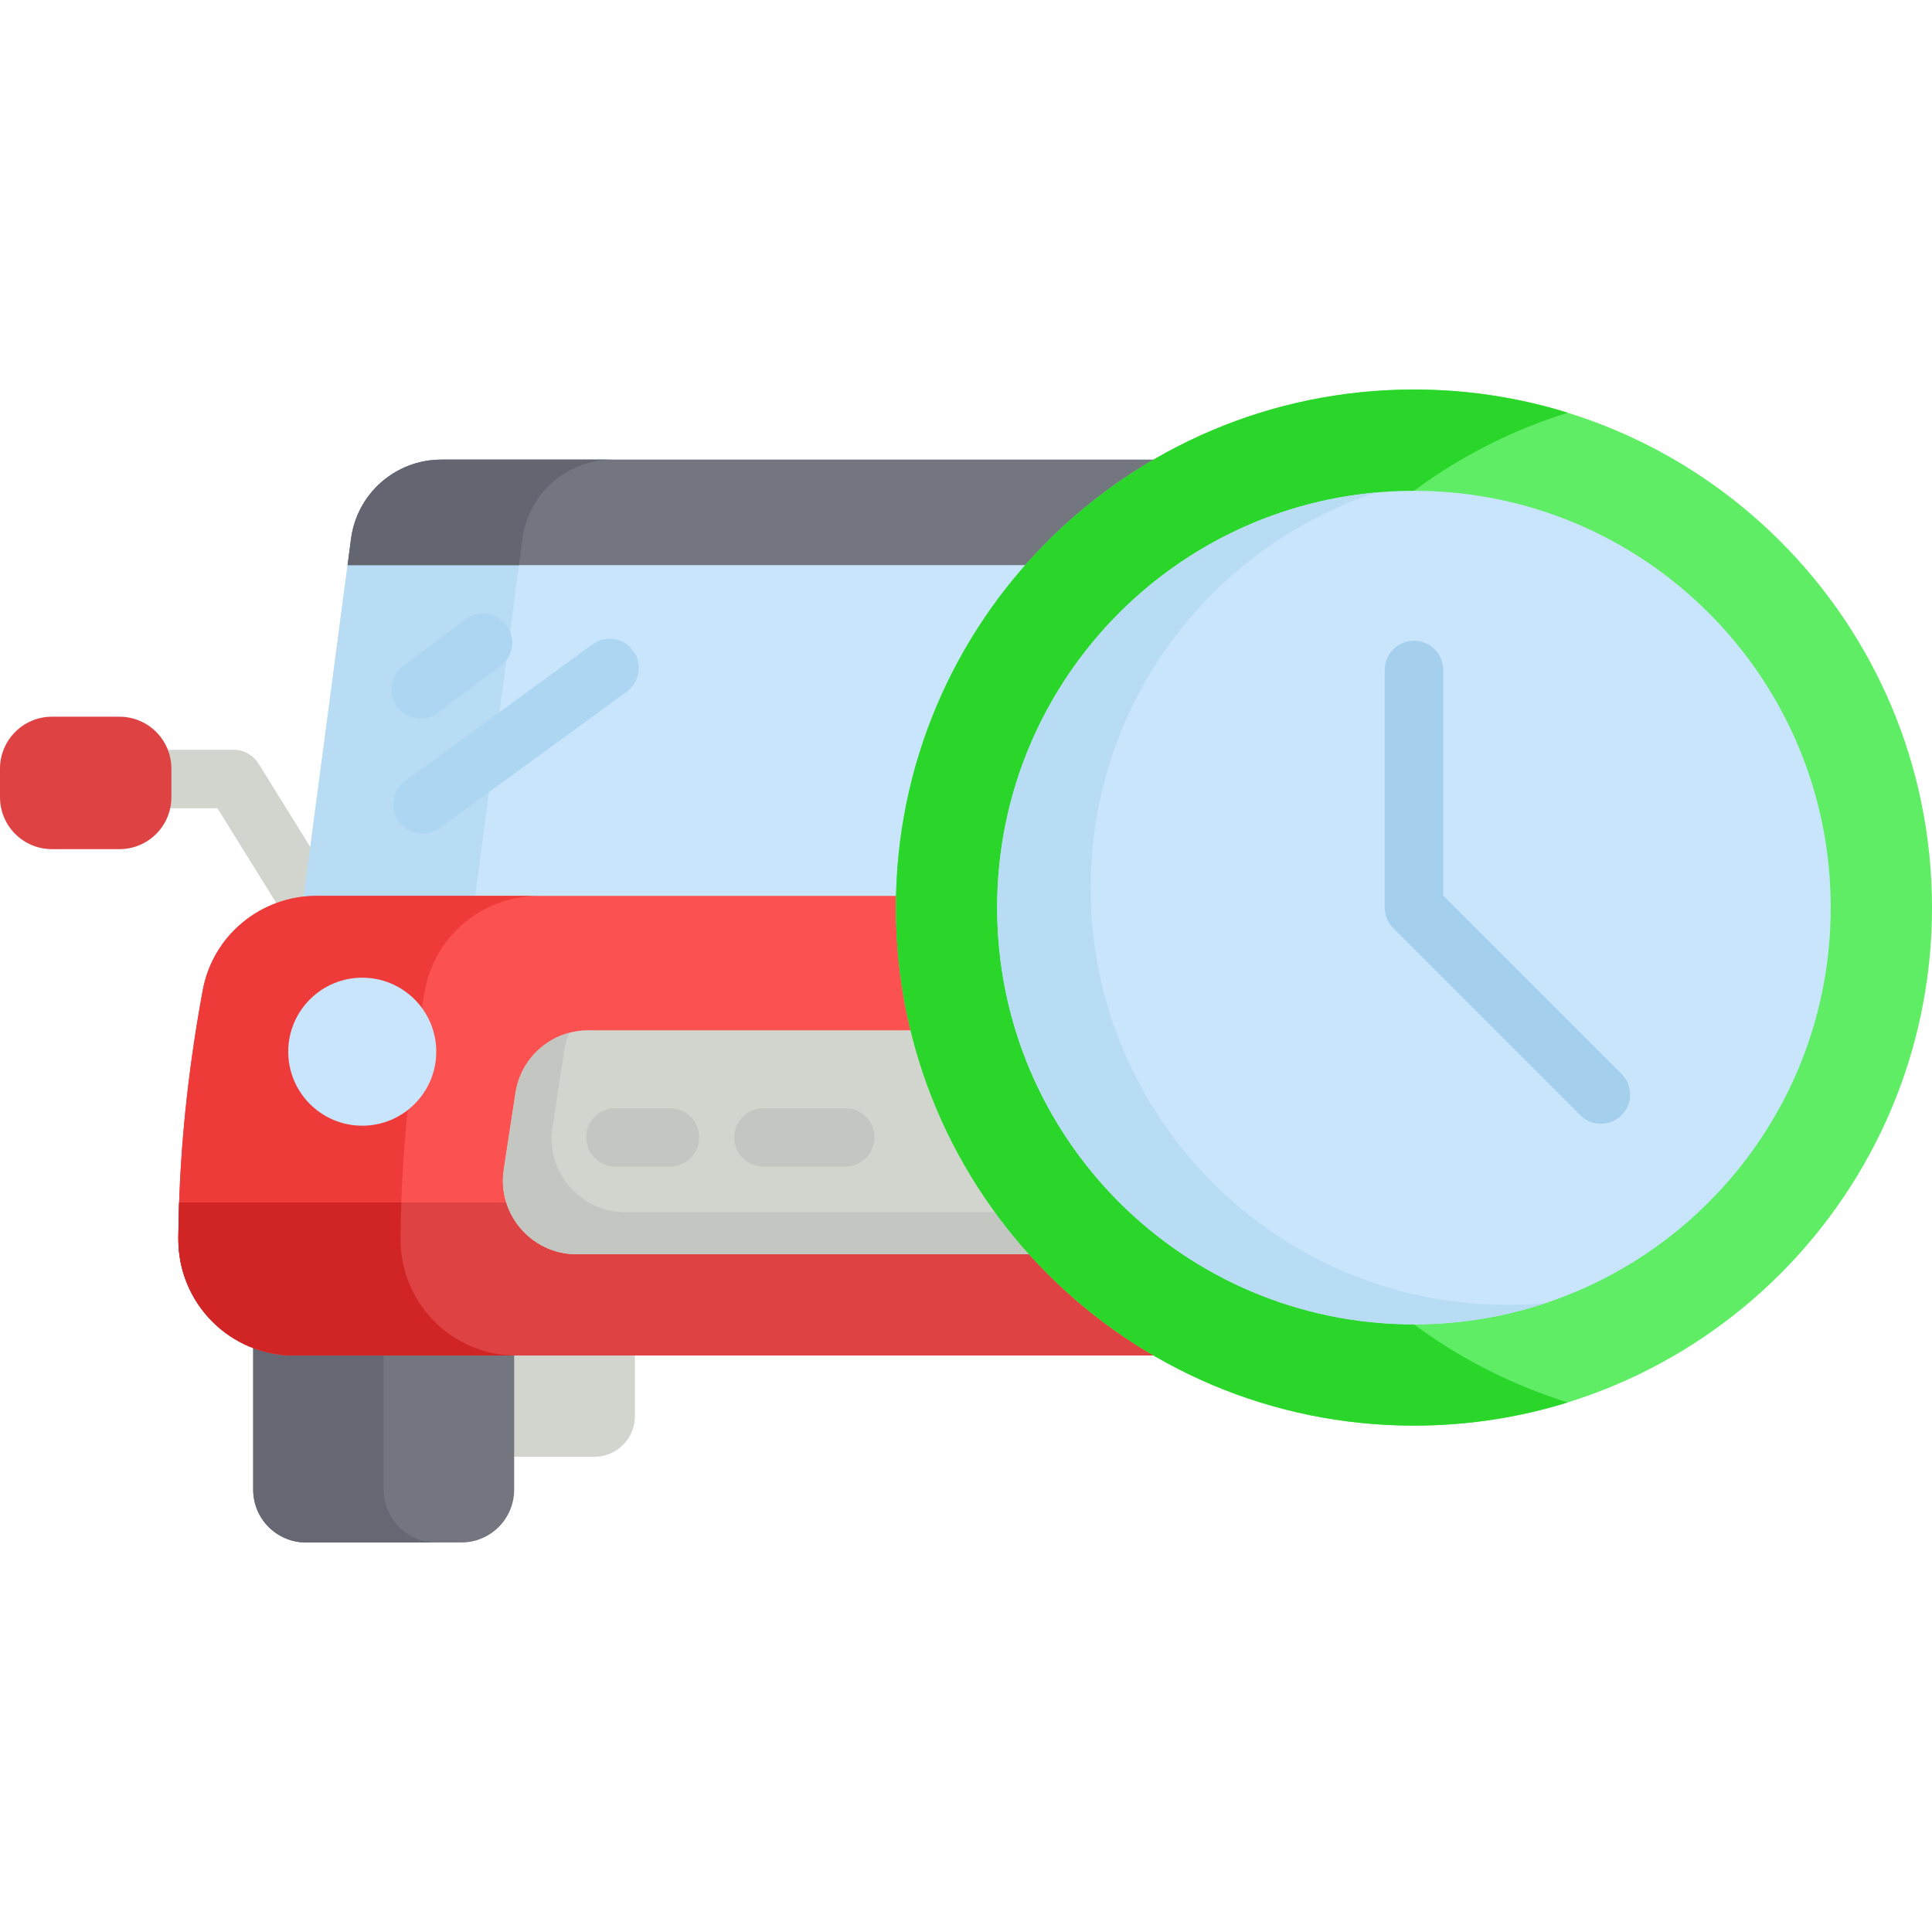 <?xml version="1.0" encoding="iso-8859-1"?>
<!-- Generator: Adobe Illustrator 19.0.0, SVG Export Plug-In . SVG Version: 6.00 Build 0)  -->
<svg version="1.1" id="Capa_1" xmlns="http://www.w3.org/2000/svg" xmlns:xlink="http://www.w3.org/1999/xlink" x="0px" y="0px"
	 viewBox="0 0 512 512" style="enable-background:new 0 0 512 512;" xml:space="preserve">
<path style="fill:#D1D5CD;" d="M80.523,244.13c-2.59,0-5.119-1.299-6.585-3.66l-16.31-26.276H35.097
	c-4.276,0-7.742-3.465-7.742-7.742c0-4.277,3.466-7.742,7.742-7.742h26.839c2.678,0,5.165,1.384,6.578,3.659l18.581,29.935
	c2.255,3.634,1.139,8.406-2.495,10.66C83.328,243.754,81.917,244.13,80.523,244.13z"/>
<path style="fill:#C8E5FC;" d="M345.569,149.77l-0.867-6.565c-1.383-12.191-11.695-21.399-23.969-21.399H116.945
	c-12.274,0-22.586,9.208-23.969,21.399l-0.867,6.565l-11.592,87.649v11.128h276.645v-11.128L345.569,149.77z"/>
<path style="fill:#B8DCF4;" d="M137.528,149.77l0.867-6.565c1.383-12.191,11.695-21.399,23.969-21.399h-45.419
	c-12.274,0-22.586,9.208-23.969,21.399l-0.867,6.565l-11.592,87.649v11.128h45.419v-11.128L137.528,149.77z"/>
<path style="fill:#74767F;" d="M344.702,143.205l0.867,6.565H92.108l0.867-6.565c1.383-12.191,11.695-21.399,23.969-21.399h203.788
	C333.006,121.806,343.319,131.014,344.702,143.205z"/>
<path style="fill:#636570;" d="M137.528,149.77L137.528,149.77l0.867-6.565c1.383-12.191,11.695-21.399,23.969-21.399h-45.419
	c-2.301,0-4.534,0.323-6.651,0.93c-1.412,0.405-2.773,0.934-4.068,1.577c-2.592,1.287-4.925,3.028-6.89,5.124
	c-1.965,2.098-3.563,4.551-4.685,7.265c-0.841,2.035-1.414,4.216-1.674,6.501l-0.867,6.565h45.419V149.77z"/>
<path style="fill:#D1D5CD;" d="M168.258,342.71v32.588c0,5.946-4.821,10.766-10.766,10.766h-36.717V342.71H168.258z"/>
<path style="fill:#74767F;" d="M136.258,386.065v8.712c0,7.732-6.266,13.997-13.997,13.997H81.094
	c-7.732,0-13.997-6.266-13.997-13.997V342.71h10.849h58.312V386.065z"/>
<path style="fill:#656872;" d="M101.677,394.777V342.71H77.946H67.097v52.067c0,7.732,6.266,13.997,13.997,13.997h34.581
	C107.943,408.774,101.677,402.508,101.677,394.777z"/>
<path style="fill:#DE4242;" d="M45.419,207.484v3.778c0,7.608-6.163,13.77-13.77,13.77H13.77c-7.608,0-13.77-6.163-13.77-13.77
	v-7.556c0-7.608,6.163-13.77,13.77-13.77h17.879c7.608,0,13.77,6.163,13.77,13.77V207.484z"/>
<g>
	<path style="fill:#ADD6F2;" d="M111.49,190.452c-2.354,0-4.678-1.068-6.2-3.097c-2.565-3.42-1.871-8.274,1.548-10.839
		l16.516-12.387c3.42-2.564,8.274-1.873,10.839,1.548c2.565,3.42,1.871,8.274-1.548,10.839l-16.516,12.387
		C114.737,189.948,113.107,190.452,111.49,190.452z"/>
	<path style="fill:#ADD6F2;" d="M112.006,220.904c-2.39,0-4.746-1.102-6.262-3.181c-2.519-3.455-1.761-8.297,1.694-10.817
		l49.548-36.129c3.457-2.521,8.299-1.761,10.817,1.694c2.519,3.455,1.761,8.297-1.694,10.817l-49.548,36.129
		C115.185,220.42,113.589,220.904,112.006,220.904z"/>
</g>
<path style="fill:#FC5151;" d="M390.204,318.668c-0.65-18.374-2.797-37.13-6.317-56.217c-2.663-14.524-15.391-25.032-30.152-25.032
	H83.881c-14.741,0-27.458,10.467-30.142,24.97c-3.499,18.911-5.636,37.677-6.266,56.279c-0.124,3.19-0.186,6.359-0.206,9.538
	c-0.114,17.074,13.605,31.019,30.679,31.019h58.312h32h101.161h32h58.312c17.074,0,30.823-13.935,30.689-31.009
	C390.4,325.048,390.328,321.858,390.204,318.668z"/>
<path style="fill:#EF3A3A;" d="M106.143,328.206c0.021-3.179,0.083-6.348,0.206-9.538c0.63-18.601,2.766-37.368,6.266-56.279
	c2.684-14.503,15.401-24.97,30.142-24.97H83.881c-14.741,0-27.458,10.467-30.142,24.97c-3.499,18.911-5.636,37.677-6.266,56.279
	c-0.124,3.19-0.186,6.359-0.206,9.538c-0.114,17.074,13.605,31.019,30.679,31.019h58.312h0.564
	C119.748,359.226,106.029,345.28,106.143,328.206z"/>
<path style="fill:#DE4242;" d="M390.204,318.668h-0.01h-86.668H134.152H47.474c-0.124,3.19-0.186,6.359-0.206,9.538
	c-0.114,17.074,13.605,31.019,30.679,31.019h58.312h32h101.161h32h58.312c17.074,0,30.823-13.935,30.689-31.009
	C390.4,325.048,390.328,321.858,390.204,318.668z"/>
<path style="fill:#D12424;" d="M106.143,328.206c0.021-3.179,0.083-6.348,0.206-9.538H47.474c-0.124,3.19-0.186,6.359-0.206,9.538
	c-0.114,17.074,13.605,31.019,30.679,31.019h58.312h0.564C119.748,359.226,106.029,345.28,106.143,328.206z"/>
<path style="fill:#D1D5CD;" d="M134.152,318.668c-0.857-2.725-1.115-5.698-0.65-8.743l3.117-20.335
	c1.466-9.528,9.652-16.557,19.293-16.557h125.853c9.641,0,17.827,7.03,19.293,16.557l3.117,20.335
	c0.465,3.045,0.206,6.018-0.65,8.743c-2.446,7.855-9.775,13.719-18.643,13.719H152.795
	C143.928,332.387,136.599,326.524,134.152,318.668z"/>
<path style="fill:#C4C6C2;" d="M297.786,321.233H165.698c-8.867,0-16.196-5.863-18.643-13.719c-0.857-2.725-1.115-5.698-0.65-8.743
	l3.117-20.336c0.256-1.667,0.73-3.251,1.369-4.74c-7.341,1.952-13.069,8.078-14.272,15.895l-3.117,20.335
	c-0.465,3.045-0.206,6.018,0.65,8.743c2.446,7.855,9.775,13.719,18.643,13.719h132.088c8.131,0,14.956-4.936,17.922-11.811
	C301.207,320.999,299.527,321.233,297.786,321.233z"/>
<path style="fill:#C8E5FC;" d="M96,259.097c10.828,0,19.613,8.785,19.613,19.613c0,10.828-8.785,19.613-19.613,19.613
	s-19.613-8.785-19.613-19.613C76.387,267.881,85.172,259.097,96,259.097z"/>
<g>
	<path style="fill:#C4C6C1;" d="M177.548,309.161h-14.452c-4.276,0-7.742-3.465-7.742-7.742s3.466-7.742,7.742-7.742h14.452
		c4.276,0,7.742,3.465,7.742,7.742S181.824,309.161,177.548,309.161z"/>
	<path style="fill:#C4C6C1;" d="M224,309.161h-21.677c-4.276,0-7.742-3.465-7.742-7.742s3.466-7.742,7.742-7.742H224
		c4.276,0,7.742,3.465,7.742,7.742S228.276,309.161,224,309.161z"/>
</g>
<path style="fill:#5FED65;" d="M374.71,103.226c-75.819,0-137.29,61.471-137.29,137.29s61.471,137.29,137.29,137.29
	S512,316.335,512,240.516S450.529,103.226,374.71,103.226z"/>
<path style="fill:#2BD62B;" d="M318.968,240.516c0-61.622,40.605-113.764,96.516-131.133c-12.882-4.001-26.577-6.157-40.774-6.157
	c-75.819,0-137.29,61.471-137.29,137.29s61.471,137.29,137.29,137.29c14.198,0,27.893-2.156,40.774-6.157
	C359.573,354.28,318.968,302.138,318.968,240.516z"/>
<path style="fill:#C8E5FC;" d="M374.71,130.065c60.996,0,110.452,49.455,110.452,110.452S435.706,350.968,374.71,350.968
	s-110.452-49.456-110.452-110.452S313.714,130.065,374.71,130.065z"/>
<path style="fill:#B8DCF4;" d="M399.484,345.806c-60.996,0-110.452-49.455-110.452-110.452c0-48.809,31.67-90.222,75.577-104.826
	c-56.262,5.103-100.351,52.396-100.351,109.987c0,60.996,49.455,110.452,110.452,110.452c12.187,0,23.911-1.979,34.875-5.626
	C406.258,345.643,402.889,345.806,399.484,345.806z"/>
<path style="fill:#A4CFED;" d="M424.258,297.806c-1.981,0-3.963-0.756-5.474-2.267l-49.548-49.548
	c-1.452-1.452-2.268-3.421-2.268-5.475v-62.968c0-4.277,3.466-7.742,7.742-7.742c4.276,0,7.742,3.465,7.742,7.742v59.762
	l47.281,47.281c3.023,3.025,3.023,7.926,0,10.949C428.221,297.051,426.239,297.806,424.258,297.806z"/>
<g>
</g>
<g>
</g>
<g>
</g>
<g>
</g>
<g>
</g>
<g>
</g>
<g>
</g>
<g>
</g>
<g>
</g>
<g>
</g>
<g>
</g>
<g>
</g>
<g>
</g>
<g>
</g>
<g>
</g>
</svg>
